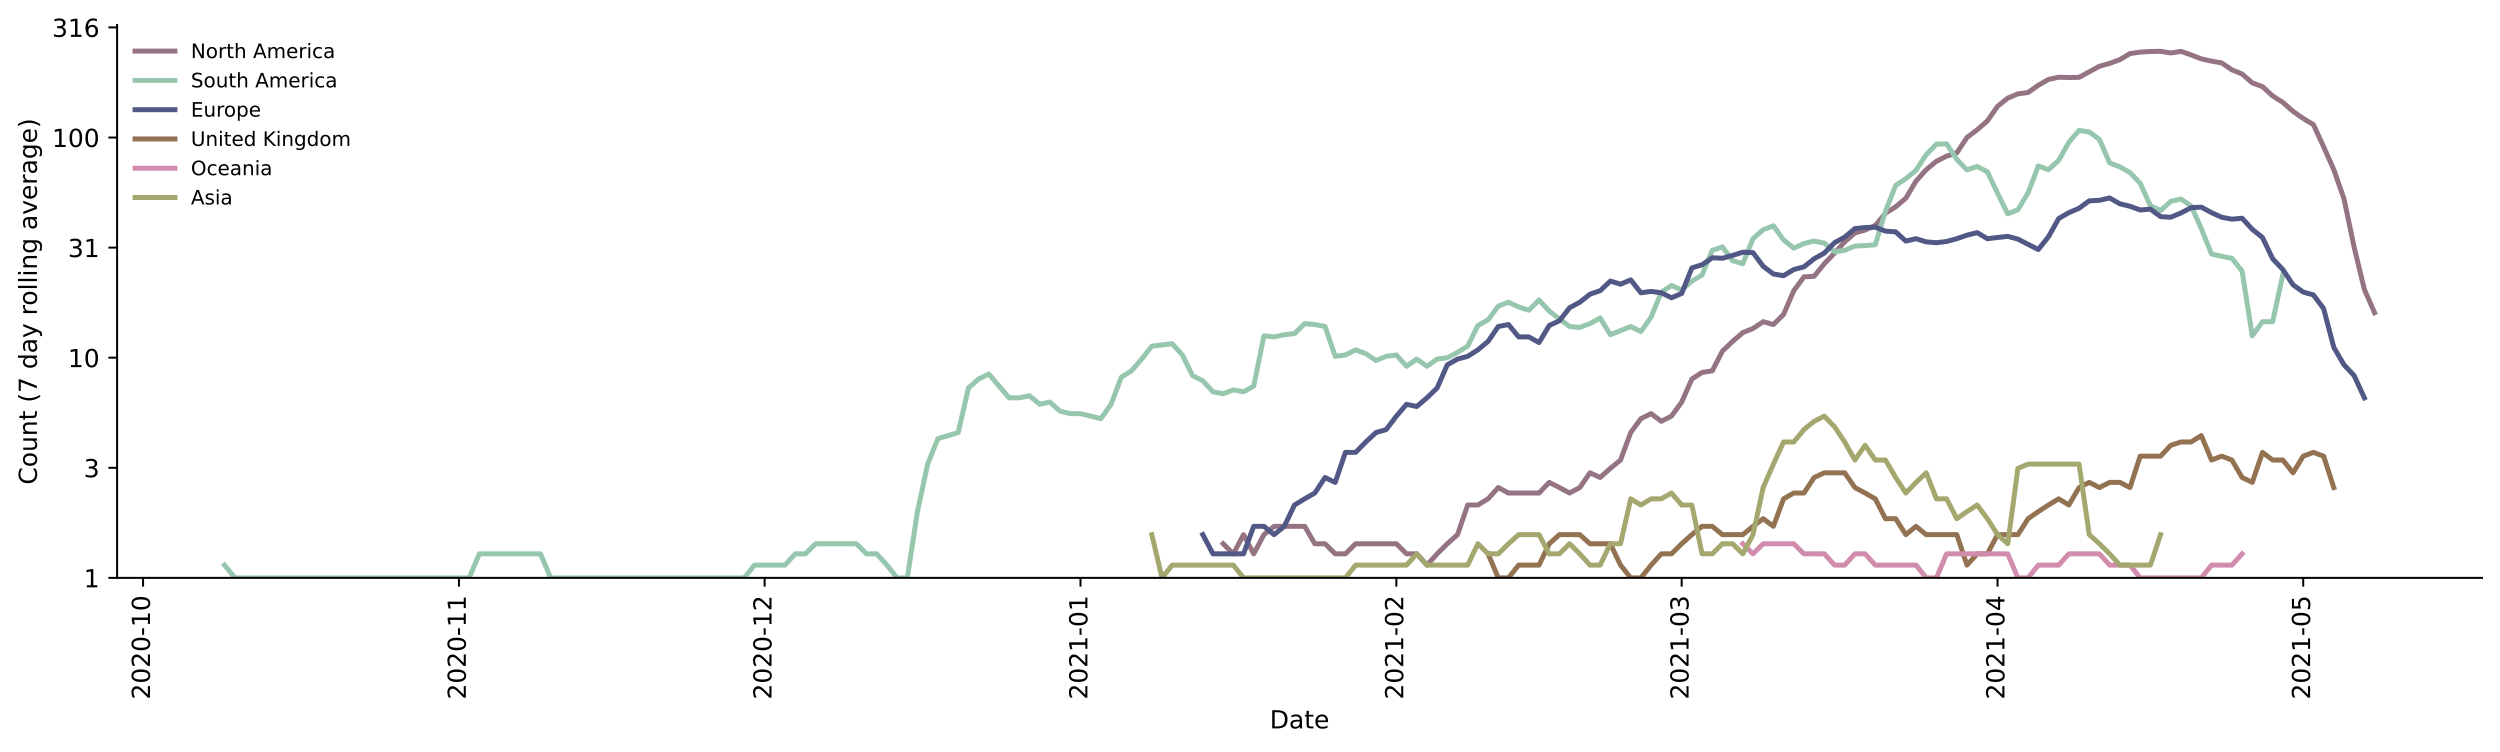 <?xml version="1.0" encoding="utf-8" standalone="no"?>
<!DOCTYPE svg PUBLIC "-//W3C//DTD SVG 1.1//EN"
  "http://www.w3.org/Graphics/SVG/1.1/DTD/svg11.dtd">
<!-- Created with matplotlib (https://matplotlib.org/) -->
<svg height="301.448pt" version="1.1" viewBox="0 0 1002.766 301.448" width="1002.766pt" xmlns="http://www.w3.org/2000/svg" xmlns:xlink="http://www.w3.org/1999/xlink">
 <defs>
  <style type="text/css">*{stroke-linecap:butt;stroke-linejoin:round;}</style>
 </defs>
 <g id="figure_1">
  <g id="patch_1">
   <path d="M 0 301.448 
L 1002.766 301.448 
L 1002.766 0 
L 0 0 
z
" style="fill:#ffffff;"/>
  </g>
  <g id="axes_1">
   <g id="patch_2">
    <path d="M 46.966 231.787 
L 995.566 231.787 
L 995.566 10.027 
L 46.966 10.027 
z
" style="fill:#ffffff;"/>
   </g>
   <g id="matplotlib.axis_1">
    <g id="xtick_1">
     <g id="line2d_1">
      <defs>
       <path d="M 0 0 
L 0 3.5 
" id="mf08579d840" style="stroke:#000000;stroke-width:0.8;"/>
      </defs>
      <g>
       <use style="stroke:#000000;stroke-width:0.8;" x="57.388" xlink:href="#mf08579d840" y="231.787"/>
      </g>
     </g>
     <g id="text_1">
      <!-- 2020-10 -->
      <g transform="translate(60.147 280.57)rotate(-90)scale(0.1 -0.1)">
       <defs>
        <path d="M 19.188 8.297 
L 53.609 8.297 
L 53.609 0 
L 7.328 0 
L 7.328 8.297 
Q 12.938 14.109 22.625 23.891 
Q 32.328 33.688 34.812 36.531 
Q 39.547 41.844 41.422 45.531 
Q 43.312 49.219 43.312 52.781 
Q 43.312 58.594 39.234 62.25 
Q 35.156 65.922 28.609 65.922 
Q 23.969 65.922 18.812 64.312 
Q 13.672 62.703 7.812 59.422 
L 7.812 69.391 
Q 13.766 71.781 18.938 73 
Q 24.125 74.219 28.422 74.219 
Q 39.75 74.219 46.484 68.547 
Q 53.219 62.891 53.219 53.422 
Q 53.219 48.922 51.531 44.891 
Q 49.859 40.875 45.406 35.406 
Q 44.188 33.984 37.641 27.219 
Q 31.109 20.453 19.188 8.297 
z
" id="DejaVuSans-50"/>
        <path d="M 31.781 66.406 
Q 24.172 66.406 20.328 58.906 
Q 16.5 51.422 16.5 36.375 
Q 16.5 21.391 20.328 13.891 
Q 24.172 6.391 31.781 6.391 
Q 39.453 6.391 43.281 13.891 
Q 47.125 21.391 47.125 36.375 
Q 47.125 51.422 43.281 58.906 
Q 39.453 66.406 31.781 66.406 
z
M 31.781 74.219 
Q 44.047 74.219 50.516 64.516 
Q 56.984 54.828 56.984 36.375 
Q 56.984 17.969 50.516 8.266 
Q 44.047 -1.422 31.781 -1.422 
Q 19.531 -1.422 13.062 8.266 
Q 6.594 17.969 6.594 36.375 
Q 6.594 54.828 13.062 64.516 
Q 19.531 74.219 31.781 74.219 
z
" id="DejaVuSans-48"/>
        <path d="M 4.891 31.391 
L 31.203 31.391 
L 31.203 23.391 
L 4.891 23.391 
z
" id="DejaVuSans-45"/>
        <path d="M 12.406 8.297 
L 28.516 8.297 
L 28.516 63.922 
L 10.984 60.406 
L 10.984 69.391 
L 28.422 72.906 
L 38.281 72.906 
L 38.281 8.297 
L 54.391 8.297 
L 54.391 0 
L 12.406 0 
z
" id="DejaVuSans-49"/>
       </defs>
       <use xlink:href="#DejaVuSans-50"/>
       <use x="63.623" xlink:href="#DejaVuSans-48"/>
       <use x="127.246" xlink:href="#DejaVuSans-50"/>
       <use x="190.869" xlink:href="#DejaVuSans-48"/>
       <use x="254.492" xlink:href="#DejaVuSans-45"/>
       <use x="290.576" xlink:href="#DejaVuSans-49"/>
       <use x="354.199" xlink:href="#DejaVuSans-48"/>
      </g>
     </g>
    </g>
    <g id="xtick_2">
     <g id="line2d_2">
      <g>
       <use style="stroke:#000000;stroke-width:0.8;" x="184.086" xlink:href="#mf08579d840" y="231.787"/>
      </g>
     </g>
     <g id="text_2">
      <!-- 2020-11 -->
      <g transform="translate(186.845 280.57)rotate(-90)scale(0.1 -0.1)">
       <use xlink:href="#DejaVuSans-50"/>
       <use x="63.623" xlink:href="#DejaVuSans-48"/>
       <use x="127.246" xlink:href="#DejaVuSans-50"/>
       <use x="190.869" xlink:href="#DejaVuSans-48"/>
       <use x="254.492" xlink:href="#DejaVuSans-45"/>
       <use x="290.576" xlink:href="#DejaVuSans-49"/>
       <use x="354.199" xlink:href="#DejaVuSans-49"/>
      </g>
     </g>
    </g>
    <g id="xtick_3">
     <g id="line2d_3">
      <g>
       <use style="stroke:#000000;stroke-width:0.8;" x="306.696" xlink:href="#mf08579d840" y="231.787"/>
      </g>
     </g>
     <g id="text_3">
      <!-- 2020-12 -->
      <g transform="translate(309.456 280.57)rotate(-90)scale(0.1 -0.1)">
       <use xlink:href="#DejaVuSans-50"/>
       <use x="63.623" xlink:href="#DejaVuSans-48"/>
       <use x="127.246" xlink:href="#DejaVuSans-50"/>
       <use x="190.869" xlink:href="#DejaVuSans-48"/>
       <use x="254.492" xlink:href="#DejaVuSans-45"/>
       <use x="290.576" xlink:href="#DejaVuSans-49"/>
       <use x="354.199" xlink:href="#DejaVuSans-50"/>
      </g>
     </g>
    </g>
    <g id="xtick_4">
     <g id="line2d_4">
      <g>
       <use style="stroke:#000000;stroke-width:0.8;" x="433.394" xlink:href="#mf08579d840" y="231.787"/>
      </g>
     </g>
     <g id="text_4">
      <!-- 2021-01 -->
      <g transform="translate(436.154 280.57)rotate(-90)scale(0.1 -0.1)">
       <use xlink:href="#DejaVuSans-50"/>
       <use x="63.623" xlink:href="#DejaVuSans-48"/>
       <use x="127.246" xlink:href="#DejaVuSans-50"/>
       <use x="190.869" xlink:href="#DejaVuSans-49"/>
       <use x="254.492" xlink:href="#DejaVuSans-45"/>
       <use x="290.576" xlink:href="#DejaVuSans-48"/>
       <use x="354.199" xlink:href="#DejaVuSans-49"/>
      </g>
     </g>
    </g>
    <g id="xtick_5">
     <g id="line2d_5">
      <g>
       <use style="stroke:#000000;stroke-width:0.8;" x="560.092" xlink:href="#mf08579d840" y="231.787"/>
      </g>
     </g>
     <g id="text_5">
      <!-- 2021-02 -->
      <g transform="translate(562.852 280.57)rotate(-90)scale(0.1 -0.1)">
       <use xlink:href="#DejaVuSans-50"/>
       <use x="63.623" xlink:href="#DejaVuSans-48"/>
       <use x="127.246" xlink:href="#DejaVuSans-50"/>
       <use x="190.869" xlink:href="#DejaVuSans-49"/>
       <use x="254.492" xlink:href="#DejaVuSans-45"/>
       <use x="290.576" xlink:href="#DejaVuSans-48"/>
       <use x="354.199" xlink:href="#DejaVuSans-50"/>
      </g>
     </g>
    </g>
    <g id="xtick_6">
     <g id="line2d_6">
      <g>
       <use style="stroke:#000000;stroke-width:0.8;" x="674.529" xlink:href="#mf08579d840" y="231.787"/>
      </g>
     </g>
     <g id="text_6">
      <!-- 2021-03 -->
      <g transform="translate(677.289 280.57)rotate(-90)scale(0.1 -0.1)">
       <defs>
        <path d="M 40.578 39.312 
Q 47.656 37.797 51.625 33 
Q 55.609 28.219 55.609 21.188 
Q 55.609 10.406 48.188 4.484 
Q 40.766 -1.422 27.094 -1.422 
Q 22.516 -1.422 17.656 -0.516 
Q 12.797 0.391 7.625 2.203 
L 7.625 11.719 
Q 11.719 9.328 16.594 8.109 
Q 21.484 6.891 26.812 6.891 
Q 36.078 6.891 40.938 10.547 
Q 45.797 14.203 45.797 21.188 
Q 45.797 27.641 41.281 31.266 
Q 36.766 34.906 28.719 34.906 
L 20.219 34.906 
L 20.219 43.016 
L 29.109 43.016 
Q 36.375 43.016 40.234 45.922 
Q 44.094 48.828 44.094 54.297 
Q 44.094 59.906 40.109 62.906 
Q 36.141 65.922 28.719 65.922 
Q 24.656 65.922 20.016 65.031 
Q 15.375 64.156 9.812 62.312 
L 9.812 71.094 
Q 15.438 72.656 20.344 73.438 
Q 25.25 74.219 29.594 74.219 
Q 40.828 74.219 47.359 69.109 
Q 53.906 64.016 53.906 55.328 
Q 53.906 49.266 50.438 45.094 
Q 46.969 40.922 40.578 39.312 
z
" id="DejaVuSans-51"/>
       </defs>
       <use xlink:href="#DejaVuSans-50"/>
       <use x="63.623" xlink:href="#DejaVuSans-48"/>
       <use x="127.246" xlink:href="#DejaVuSans-50"/>
       <use x="190.869" xlink:href="#DejaVuSans-49"/>
       <use x="254.492" xlink:href="#DejaVuSans-45"/>
       <use x="290.576" xlink:href="#DejaVuSans-48"/>
       <use x="354.199" xlink:href="#DejaVuSans-51"/>
      </g>
     </g>
    </g>
    <g id="xtick_7">
     <g id="line2d_7">
      <g>
       <use style="stroke:#000000;stroke-width:0.8;" x="801.227" xlink:href="#mf08579d840" y="231.787"/>
      </g>
     </g>
     <g id="text_7">
      <!-- 2021-04 -->
      <g transform="translate(803.987 280.57)rotate(-90)scale(0.1 -0.1)">
       <defs>
        <path d="M 37.797 64.312 
L 12.891 25.391 
L 37.797 25.391 
z
M 35.203 72.906 
L 47.609 72.906 
L 47.609 25.391 
L 58.016 25.391 
L 58.016 17.188 
L 47.609 17.188 
L 47.609 0 
L 37.797 0 
L 37.797 17.188 
L 4.891 17.188 
L 4.891 26.703 
z
" id="DejaVuSans-52"/>
       </defs>
       <use xlink:href="#DejaVuSans-50"/>
       <use x="63.623" xlink:href="#DejaVuSans-48"/>
       <use x="127.246" xlink:href="#DejaVuSans-50"/>
       <use x="190.869" xlink:href="#DejaVuSans-49"/>
       <use x="254.492" xlink:href="#DejaVuSans-45"/>
       <use x="290.576" xlink:href="#DejaVuSans-48"/>
       <use x="354.199" xlink:href="#DejaVuSans-52"/>
      </g>
     </g>
    </g>
    <g id="xtick_8">
     <g id="line2d_8">
      <g>
       <use style="stroke:#000000;stroke-width:0.8;" x="923.838" xlink:href="#mf08579d840" y="231.787"/>
      </g>
     </g>
     <g id="text_8">
      <!-- 2021-05 -->
      <g transform="translate(926.598 280.57)rotate(-90)scale(0.1 -0.1)">
       <defs>
        <path d="M 10.797 72.906 
L 49.516 72.906 
L 49.516 64.594 
L 19.828 64.594 
L 19.828 46.734 
Q 21.969 47.469 24.109 47.828 
Q 26.266 48.188 28.422 48.188 
Q 40.625 48.188 47.75 41.5 
Q 54.891 34.812 54.891 23.391 
Q 54.891 11.625 47.562 5.094 
Q 40.234 -1.422 26.906 -1.422 
Q 22.312 -1.422 17.547 -0.641 
Q 12.797 0.141 7.719 1.703 
L 7.719 11.625 
Q 12.109 9.234 16.797 8.062 
Q 21.484 6.891 26.703 6.891 
Q 35.156 6.891 40.078 11.328 
Q 45.016 15.766 45.016 23.391 
Q 45.016 31 40.078 35.438 
Q 35.156 39.891 26.703 39.891 
Q 22.75 39.891 18.812 39.016 
Q 14.891 38.141 10.797 36.281 
z
" id="DejaVuSans-53"/>
       </defs>
       <use xlink:href="#DejaVuSans-50"/>
       <use x="63.623" xlink:href="#DejaVuSans-48"/>
       <use x="127.246" xlink:href="#DejaVuSans-50"/>
       <use x="190.869" xlink:href="#DejaVuSans-49"/>
       <use x="254.492" xlink:href="#DejaVuSans-45"/>
       <use x="290.576" xlink:href="#DejaVuSans-48"/>
       <use x="354.199" xlink:href="#DejaVuSans-53"/>
      </g>
     </g>
    </g>
    <g id="text_9">
     <!-- Date -->
     <g transform="translate(509.315 292.168)scale(0.1 -0.1)">
      <defs>
       <path d="M 19.672 64.797 
L 19.672 8.109 
L 31.594 8.109 
Q 46.688 8.109 53.688 14.938 
Q 60.688 21.781 60.688 36.531 
Q 60.688 51.172 53.688 57.984 
Q 46.688 64.797 31.594 64.797 
z
M 9.812 72.906 
L 30.078 72.906 
Q 51.266 72.906 61.172 64.094 
Q 71.094 55.281 71.094 36.531 
Q 71.094 17.672 61.125 8.828 
Q 51.172 0 30.078 0 
L 9.812 0 
z
" id="DejaVuSans-68"/>
       <path d="M 34.281 27.484 
Q 23.391 27.484 19.188 25 
Q 14.984 22.516 14.984 16.5 
Q 14.984 11.719 18.141 8.906 
Q 21.297 6.109 26.703 6.109 
Q 34.188 6.109 38.703 11.406 
Q 43.219 16.703 43.219 25.484 
L 43.219 27.484 
z
M 52.203 31.203 
L 52.203 0 
L 43.219 0 
L 43.219 8.297 
Q 40.141 3.328 35.547 0.953 
Q 30.953 -1.422 24.312 -1.422 
Q 15.922 -1.422 10.953 3.297 
Q 6 8.016 6 15.922 
Q 6 25.141 12.172 29.828 
Q 18.359 34.516 30.609 34.516 
L 43.219 34.516 
L 43.219 35.406 
Q 43.219 41.609 39.141 45 
Q 35.062 48.391 27.688 48.391 
Q 23 48.391 18.547 47.266 
Q 14.109 46.141 10.016 43.891 
L 10.016 52.203 
Q 14.938 54.109 19.578 55.047 
Q 24.219 56 28.609 56 
Q 40.484 56 46.344 49.844 
Q 52.203 43.703 52.203 31.203 
z
" id="DejaVuSans-97"/>
       <path d="M 18.312 70.219 
L 18.312 54.688 
L 36.812 54.688 
L 36.812 47.703 
L 18.312 47.703 
L 18.312 18.016 
Q 18.312 11.328 20.141 9.422 
Q 21.969 7.516 27.594 7.516 
L 36.812 7.516 
L 36.812 0 
L 27.594 0 
Q 17.188 0 13.234 3.875 
Q 9.281 7.766 9.281 18.016 
L 9.281 47.703 
L 2.688 47.703 
L 2.688 54.688 
L 9.281 54.688 
L 9.281 70.219 
z
" id="DejaVuSans-116"/>
       <path d="M 56.203 29.594 
L 56.203 25.203 
L 14.891 25.203 
Q 15.484 15.922 20.484 11.062 
Q 25.484 6.203 34.422 6.203 
Q 39.594 6.203 44.453 7.469 
Q 49.312 8.734 54.109 11.281 
L 54.109 2.781 
Q 49.266 0.734 44.188 -0.344 
Q 39.109 -1.422 33.891 -1.422 
Q 20.797 -1.422 13.156 6.188 
Q 5.516 13.812 5.516 26.812 
Q 5.516 40.234 12.766 48.109 
Q 20.016 56 32.328 56 
Q 43.359 56 49.781 48.891 
Q 56.203 41.797 56.203 29.594 
z
M 47.219 32.234 
Q 47.125 39.594 43.094 43.984 
Q 39.062 48.391 32.422 48.391 
Q 24.906 48.391 20.391 44.141 
Q 15.875 39.891 15.188 32.172 
z
" id="DejaVuSans-101"/>
      </defs>
      <use xlink:href="#DejaVuSans-68"/>
      <use x="77.002" xlink:href="#DejaVuSans-97"/>
      <use x="138.281" xlink:href="#DejaVuSans-116"/>
      <use x="177.49" xlink:href="#DejaVuSans-101"/>
     </g>
    </g>
   </g>
   <g id="matplotlib.axis_2">
    <g id="ytick_1">
     <g id="line2d_9">
      <defs>
       <path d="M 0 0 
L -3.5 0 
" id="m6315df3a82" style="stroke:#000000;stroke-width:0.8;"/>
      </defs>
      <g>
       <use style="stroke:#000000;stroke-width:0.8;" x="46.966" xlink:href="#m6315df3a82" y="231.787"/>
      </g>
     </g>
     <g id="text_10">
      <!-- 1 -->
      <g transform="translate(33.603 235.586)scale(0.1 -0.1)">
       <use xlink:href="#DejaVuSans-49"/>
      </g>
     </g>
    </g>
    <g id="ytick_2">
     <g id="line2d_10">
      <g>
       <use style="stroke:#000000;stroke-width:0.8;" x="46.966" xlink:href="#m6315df3a82" y="187.629"/>
      </g>
     </g>
     <g id="text_11">
      <!-- 3 -->
      <g transform="translate(33.603 191.428)scale(0.1 -0.1)">
       <use xlink:href="#DejaVuSans-51"/>
      </g>
     </g>
    </g>
    <g id="ytick_3">
     <g id="line2d_11">
      <g>
       <use style="stroke:#000000;stroke-width:0.8;" x="46.966" xlink:href="#m6315df3a82" y="143.472"/>
      </g>
     </g>
     <g id="text_12">
      <!-- 10 -->
      <g transform="translate(27.241 147.271)scale(0.1 -0.1)">
       <use xlink:href="#DejaVuSans-49"/>
       <use x="63.623" xlink:href="#DejaVuSans-48"/>
      </g>
     </g>
    </g>
    <g id="ytick_4">
     <g id="line2d_12">
      <g>
       <use style="stroke:#000000;stroke-width:0.8;" x="46.966" xlink:href="#m6315df3a82" y="99.314"/>
      </g>
     </g>
     <g id="text_13">
      <!-- 31 -->
      <g transform="translate(27.241 103.113)scale(0.1 -0.1)">
       <use xlink:href="#DejaVuSans-51"/>
       <use x="63.623" xlink:href="#DejaVuSans-49"/>
      </g>
     </g>
    </g>
    <g id="ytick_5">
     <g id="line2d_13">
      <g>
       <use style="stroke:#000000;stroke-width:0.8;" x="46.966" xlink:href="#m6315df3a82" y="55.157"/>
      </g>
     </g>
     <g id="text_14">
      <!-- 100 -->
      <g transform="translate(20.878 58.956)scale(0.1 -0.1)">
       <use xlink:href="#DejaVuSans-49"/>
       <use x="63.623" xlink:href="#DejaVuSans-48"/>
       <use x="127.246" xlink:href="#DejaVuSans-48"/>
      </g>
     </g>
    </g>
    <g id="ytick_6">
     <g id="line2d_14">
      <g>
       <use style="stroke:#000000;stroke-width:0.8;" x="46.966" xlink:href="#m6315df3a82" y="10.999"/>
      </g>
     </g>
     <g id="text_15">
      <!-- 316 -->
      <g transform="translate(20.878 14.798)scale(0.1 -0.1)">
       <defs>
        <path d="M 33.016 40.375 
Q 26.375 40.375 22.484 35.828 
Q 18.609 31.297 18.609 23.391 
Q 18.609 15.531 22.484 10.953 
Q 26.375 6.391 33.016 6.391 
Q 39.656 6.391 43.531 10.953 
Q 47.406 15.531 47.406 23.391 
Q 47.406 31.297 43.531 35.828 
Q 39.656 40.375 33.016 40.375 
z
M 52.594 71.297 
L 52.594 62.312 
Q 48.875 64.062 45.094 64.984 
Q 41.312 65.922 37.594 65.922 
Q 27.828 65.922 22.672 59.328 
Q 17.531 52.734 16.797 39.406 
Q 19.672 43.656 24.016 45.922 
Q 28.375 48.188 33.594 48.188 
Q 44.578 48.188 50.953 41.516 
Q 57.328 34.859 57.328 23.391 
Q 57.328 12.156 50.688 5.359 
Q 44.047 -1.422 33.016 -1.422 
Q 20.359 -1.422 13.672 8.266 
Q 6.984 17.969 6.984 36.375 
Q 6.984 53.656 15.188 63.938 
Q 23.391 74.219 37.203 74.219 
Q 40.922 74.219 44.703 73.484 
Q 48.484 72.75 52.594 71.297 
z
" id="DejaVuSans-54"/>
       </defs>
       <use xlink:href="#DejaVuSans-51"/>
       <use x="63.623" xlink:href="#DejaVuSans-49"/>
       <use x="127.246" xlink:href="#DejaVuSans-54"/>
      </g>
     </g>
    </g>
    <g id="text_16">
     <!-- Count (7 day rolling average) -->
     <g transform="translate(14.798 194.375)rotate(-90)scale(0.1 -0.1)">
      <defs>
       <path d="M 64.406 67.281 
L 64.406 56.891 
Q 59.422 61.531 53.781 63.812 
Q 48.141 66.109 41.797 66.109 
Q 29.297 66.109 22.656 58.469 
Q 16.016 50.828 16.016 36.375 
Q 16.016 21.969 22.656 14.328 
Q 29.297 6.688 41.797 6.688 
Q 48.141 6.688 53.781 8.984 
Q 59.422 11.281 64.406 15.922 
L 64.406 5.609 
Q 59.234 2.094 53.438 0.328 
Q 47.656 -1.422 41.219 -1.422 
Q 24.656 -1.422 15.125 8.703 
Q 5.609 18.844 5.609 36.375 
Q 5.609 53.953 15.125 64.078 
Q 24.656 74.219 41.219 74.219 
Q 47.75 74.219 53.531 72.484 
Q 59.328 70.75 64.406 67.281 
z
" id="DejaVuSans-67"/>
       <path d="M 30.609 48.391 
Q 23.391 48.391 19.188 42.75 
Q 14.984 37.109 14.984 27.297 
Q 14.984 17.484 19.156 11.844 
Q 23.344 6.203 30.609 6.203 
Q 37.797 6.203 41.984 11.859 
Q 46.188 17.531 46.188 27.297 
Q 46.188 37.016 41.984 42.703 
Q 37.797 48.391 30.609 48.391 
z
M 30.609 56 
Q 42.328 56 49.016 48.375 
Q 55.719 40.766 55.719 27.297 
Q 55.719 13.875 49.016 6.219 
Q 42.328 -1.422 30.609 -1.422 
Q 18.844 -1.422 12.172 6.219 
Q 5.516 13.875 5.516 27.297 
Q 5.516 40.766 12.172 48.375 
Q 18.844 56 30.609 56 
z
" id="DejaVuSans-111"/>
       <path d="M 8.5 21.578 
L 8.5 54.688 
L 17.484 54.688 
L 17.484 21.922 
Q 17.484 14.156 20.5 10.266 
Q 23.531 6.391 29.594 6.391 
Q 36.859 6.391 41.078 11.031 
Q 45.312 15.672 45.312 23.688 
L 45.312 54.688 
L 54.297 54.688 
L 54.297 0 
L 45.312 0 
L 45.312 8.406 
Q 42.047 3.422 37.719 1 
Q 33.406 -1.422 27.688 -1.422 
Q 18.266 -1.422 13.375 4.438 
Q 8.5 10.297 8.5 21.578 
z
M 31.109 56 
z
" id="DejaVuSans-117"/>
       <path d="M 54.891 33.016 
L 54.891 0 
L 45.906 0 
L 45.906 32.719 
Q 45.906 40.484 42.875 44.328 
Q 39.844 48.188 33.797 48.188 
Q 26.516 48.188 22.312 43.547 
Q 18.109 38.922 18.109 30.906 
L 18.109 0 
L 9.078 0 
L 9.078 54.688 
L 18.109 54.688 
L 18.109 46.188 
Q 21.344 51.125 25.703 53.562 
Q 30.078 56 35.797 56 
Q 45.219 56 50.047 50.172 
Q 54.891 44.344 54.891 33.016 
z
" id="DejaVuSans-110"/>
       <path id="DejaVuSans-32"/>
       <path d="M 31 75.875 
Q 24.469 64.656 21.281 53.656 
Q 18.109 42.672 18.109 31.391 
Q 18.109 20.125 21.312 9.062 
Q 24.516 -2 31 -13.188 
L 23.188 -13.188 
Q 15.875 -1.703 12.234 9.375 
Q 8.594 20.453 8.594 31.391 
Q 8.594 42.281 12.203 53.312 
Q 15.828 64.359 23.188 75.875 
z
" id="DejaVuSans-40"/>
       <path d="M 8.203 72.906 
L 55.078 72.906 
L 55.078 68.703 
L 28.609 0 
L 18.312 0 
L 43.219 64.594 
L 8.203 64.594 
z
" id="DejaVuSans-55"/>
       <path d="M 45.406 46.391 
L 45.406 75.984 
L 54.391 75.984 
L 54.391 0 
L 45.406 0 
L 45.406 8.203 
Q 42.578 3.328 38.25 0.953 
Q 33.938 -1.422 27.875 -1.422 
Q 17.969 -1.422 11.734 6.484 
Q 5.516 14.406 5.516 27.297 
Q 5.516 40.188 11.734 48.094 
Q 17.969 56 27.875 56 
Q 33.938 56 38.25 53.625 
Q 42.578 51.266 45.406 46.391 
z
M 14.797 27.297 
Q 14.797 17.391 18.875 11.75 
Q 22.953 6.109 30.078 6.109 
Q 37.203 6.109 41.297 11.75 
Q 45.406 17.391 45.406 27.297 
Q 45.406 37.203 41.297 42.844 
Q 37.203 48.484 30.078 48.484 
Q 22.953 48.484 18.875 42.844 
Q 14.797 37.203 14.797 27.297 
z
" id="DejaVuSans-100"/>
       <path d="M 32.172 -5.078 
Q 28.375 -14.844 24.75 -17.812 
Q 21.141 -20.797 15.094 -20.797 
L 7.906 -20.797 
L 7.906 -13.281 
L 13.188 -13.281 
Q 16.891 -13.281 18.938 -11.516 
Q 21 -9.766 23.484 -3.219 
L 25.094 0.875 
L 2.984 54.688 
L 12.5 54.688 
L 29.594 11.922 
L 46.688 54.688 
L 56.203 54.688 
z
" id="DejaVuSans-121"/>
       <path d="M 41.109 46.297 
Q 39.594 47.172 37.812 47.578 
Q 36.031 48 33.891 48 
Q 26.266 48 22.188 43.047 
Q 18.109 38.094 18.109 28.812 
L 18.109 0 
L 9.078 0 
L 9.078 54.688 
L 18.109 54.688 
L 18.109 46.188 
Q 20.953 51.172 25.484 53.578 
Q 30.031 56 36.531 56 
Q 37.453 56 38.578 55.875 
Q 39.703 55.766 41.062 55.516 
z
" id="DejaVuSans-114"/>
       <path d="M 9.422 75.984 
L 18.406 75.984 
L 18.406 0 
L 9.422 0 
z
" id="DejaVuSans-108"/>
       <path d="M 9.422 54.688 
L 18.406 54.688 
L 18.406 0 
L 9.422 0 
z
M 9.422 75.984 
L 18.406 75.984 
L 18.406 64.594 
L 9.422 64.594 
z
" id="DejaVuSans-105"/>
       <path d="M 45.406 27.984 
Q 45.406 37.75 41.375 43.109 
Q 37.359 48.484 30.078 48.484 
Q 22.859 48.484 18.828 43.109 
Q 14.797 37.75 14.797 27.984 
Q 14.797 18.266 18.828 12.891 
Q 22.859 7.516 30.078 7.516 
Q 37.359 7.516 41.375 12.891 
Q 45.406 18.266 45.406 27.984 
z
M 54.391 6.781 
Q 54.391 -7.172 48.188 -13.984 
Q 42 -20.797 29.203 -20.797 
Q 24.469 -20.797 20.266 -20.094 
Q 16.062 -19.391 12.109 -17.922 
L 12.109 -9.188 
Q 16.062 -11.328 19.922 -12.344 
Q 23.781 -13.375 27.781 -13.375 
Q 36.625 -13.375 41.016 -8.766 
Q 45.406 -4.156 45.406 5.172 
L 45.406 9.625 
Q 42.625 4.781 38.281 2.391 
Q 33.938 0 27.875 0 
Q 17.828 0 11.672 7.656 
Q 5.516 15.328 5.516 27.984 
Q 5.516 40.672 11.672 48.328 
Q 17.828 56 27.875 56 
Q 33.938 56 38.281 53.609 
Q 42.625 51.219 45.406 46.391 
L 45.406 54.688 
L 54.391 54.688 
z
" id="DejaVuSans-103"/>
       <path d="M 2.984 54.688 
L 12.5 54.688 
L 29.594 8.797 
L 46.688 54.688 
L 56.203 54.688 
L 35.688 0 
L 23.484 0 
z
" id="DejaVuSans-118"/>
       <path d="M 8.016 75.875 
L 15.828 75.875 
Q 23.141 64.359 26.781 53.312 
Q 30.422 42.281 30.422 31.391 
Q 30.422 20.453 26.781 9.375 
Q 23.141 -1.703 15.828 -13.188 
L 8.016 -13.188 
Q 14.5 -2 17.703 9.062 
Q 20.906 20.125 20.906 31.391 
Q 20.906 42.672 17.703 53.656 
Q 14.5 64.656 8.016 75.875 
z
" id="DejaVuSans-41"/>
      </defs>
      <use xlink:href="#DejaVuSans-67"/>
      <use x="69.824" xlink:href="#DejaVuSans-111"/>
      <use x="131.006" xlink:href="#DejaVuSans-117"/>
      <use x="194.385" xlink:href="#DejaVuSans-110"/>
      <use x="257.764" xlink:href="#DejaVuSans-116"/>
      <use x="296.973" xlink:href="#DejaVuSans-32"/>
      <use x="328.76" xlink:href="#DejaVuSans-40"/>
      <use x="367.773" xlink:href="#DejaVuSans-55"/>
      <use x="431.396" xlink:href="#DejaVuSans-32"/>
      <use x="463.184" xlink:href="#DejaVuSans-100"/>
      <use x="526.66" xlink:href="#DejaVuSans-97"/>
      <use x="587.939" xlink:href="#DejaVuSans-121"/>
      <use x="647.119" xlink:href="#DejaVuSans-32"/>
      <use x="678.906" xlink:href="#DejaVuSans-114"/>
      <use x="717.77" xlink:href="#DejaVuSans-111"/>
      <use x="778.951" xlink:href="#DejaVuSans-108"/>
      <use x="806.734" xlink:href="#DejaVuSans-108"/>
      <use x="834.518" xlink:href="#DejaVuSans-105"/>
      <use x="862.301" xlink:href="#DejaVuSans-110"/>
      <use x="925.68" xlink:href="#DejaVuSans-103"/>
      <use x="989.156" xlink:href="#DejaVuSans-32"/>
      <use x="1020.943" xlink:href="#DejaVuSans-97"/>
      <use x="1082.223" xlink:href="#DejaVuSans-118"/>
      <use x="1141.402" xlink:href="#DejaVuSans-101"/>
      <use x="1202.926" xlink:href="#DejaVuSans-114"/>
      <use x="1244.039" xlink:href="#DejaVuSans-97"/>
      <use x="1305.318" xlink:href="#DejaVuSans-103"/>
      <use x="1368.795" xlink:href="#DejaVuSans-101"/>
      <use x="1430.318" xlink:href="#DejaVuSans-41"/>
     </g>
    </g>
   </g>
   <g id="line2d_15">
    <path clip-path="url(#p5ebfe9f9d1)" d="M 490.613 218.107 
L 494.7 222.148 
L 498.787 214.451 
L 502.874 222.148 
L 506.961 214.451 
L 511.048 211.114 
L 515.135 211.114 
L 519.222 211.114 
L 523.309 211.114 
L 527.396 218.107 
L 531.483 218.107 
L 535.57 222.148 
L 539.657 222.148 
L 543.744 218.107 
L 547.831 218.107 
L 551.918 218.107 
L 556.005 218.107 
L 560.092 218.107 
L 564.179 222.148 
L 568.266 222.148 
L 572.354 226.665 
L 576.441 222.148 
L 580.528 218.107 
L 584.615 214.451 
L 588.702 202.555 
L 592.789 202.555 
L 596.876 200.08 
L 600.963 195.562 
L 605.05 197.754 
L 609.137 197.754 
L 613.224 197.754 
L 617.311 197.754 
L 621.398 193.488 
L 625.485 195.562 
L 629.572 197.754 
L 633.659 195.562 
L 637.746 189.65 
L 641.833 191.521 
L 645.92 187.866 
L 650.007 184.528 
L 654.094 173.494 
L 658.181 167.926 
L 662.268 165.907 
L 666.355 168.977 
L 670.442 166.903 
L 674.529 161.28 
L 678.616 152.03 
L 682.703 149.384 
L 686.79 148.75 
L 690.877 140.826 
L 694.964 136.938 
L 699.051 133.409 
L 703.139 131.759 
L 707.226 129.032 
L 711.313 130.177 
L 715.4 126.136 
L 719.487 116.613 
L 723.574 111.052 
L 727.661 110.818 
L 731.748 105.784 
L 735.835 101.518 
L 739.922 97.021 
L 744.009 93.439 
L 748.096 92.268 
L 752.183 90.438 
L 756.27 85.541 
L 760.357 82.967 
L 764.444 79.507 
L 768.531 72.618 
L 772.618 68.062 
L 776.705 64.686 
L 780.792 62.635 
L 784.879 61.326 
L 788.966 55.157 
L 793.053 52.053 
L 797.14 48.485 
L 801.227 42.645 
L 805.314 39.35 
L 809.401 37.647 
L 813.488 37.096 
L 817.575 34.197 
L 821.662 31.859 
L 825.749 30.974 
L 829.837 31.09 
L 833.924 31.032 
L 838.011 28.791 
L 842.098 26.57 
L 846.185 25.417 
L 850.272 23.932 
L 854.359 21.487 
L 858.446 20.9 
L 862.533 20.654 
L 866.62 20.587 
L 870.707 21.237 
L 874.794 20.609 
L 878.881 22.015 
L 882.968 23.618 
L 887.055 24.519 
L 891.142 25.241 
L 895.229 28 
L 899.316 29.683 
L 903.403 33.257 
L 907.49 34.74 
L 911.577 38.489 
L 915.664 41.057 
L 919.751 44.675 
L 923.838 47.53 
L 927.925 49.987 
L 932.012 58.834 
L 936.099 68.062 
L 940.186 79.715 
L 944.273 99.203 
L 948.36 116.073 
L 952.447 125.445 
" style="fill:none;stroke:#947383;stroke-linecap:square;stroke-width:2;"/>
   </g>
   <g id="line2d_16">
    <path clip-path="url(#p5ebfe9f9d1)" d="M 90.084 226.665 
L 94.171 231.787 
L 188.173 231.787 
L 192.26 222.148 
L 216.782 222.148 
L 220.869 231.787 
L 298.522 231.787 
L 302.609 226.665 
L 314.871 226.665 
L 318.958 222.148 
L 323.045 222.148 
L 327.132 218.107 
L 343.48 218.107 
L 347.567 222.148 
L 351.654 222.148 
L 355.741 226.665 
L 359.828 231.787 
L 363.915 231.787 
L 368.002 205.201 
L 372.089 186.161 
L 376.176 175.97 
L 384.35 173.494 
L 388.437 155.618 
L 392.524 152.03 
L 396.611 150.029 
L 404.785 159.575 
L 408.872 159.575 
L 412.959 158.75 
L 417.046 162.162 
L 421.133 161.28 
L 425.22 164.936 
L 429.307 165.907 
L 433.394 165.907 
L 441.569 167.926 
L 445.656 162.162 
L 449.743 151.351 
L 453.83 148.75 
L 457.917 144.024 
L 462.004 138.833 
L 470.178 137.874 
L 474.265 142.391 
L 478.352 150.684 
L 482.439 152.721 
L 486.526 157.152 
L 490.613 157.943 
L 494.7 156.377 
L 498.787 157.152 
L 502.874 154.873 
L 506.961 134.695 
L 511.048 135.133 
L 515.135 134.261 
L 519.222 133.833 
L 523.309 129.792 
L 527.396 130.177 
L 531.483 130.96 
L 535.57 142.928 
L 539.657 142.391 
L 543.744 140.318 
L 547.831 141.862 
L 551.918 144.584 
L 556.005 142.928 
L 560.092 142.391 
L 564.179 146.909 
L 568.266 144.024 
L 572.354 146.909 
L 576.441 144.024 
L 580.528 143.472 
L 584.615 141.34 
L 588.702 138.833 
L 592.789 130.566 
L 596.876 128.287 
L 600.963 122.799 
L 605.05 121.233 
L 609.137 123.12 
L 613.224 124.431 
L 617.311 120.323 
L 621.398 124.766 
L 629.572 130.96 
L 633.659 131.357 
L 637.746 129.792 
L 641.833 127.557 
L 645.92 134.261 
L 654.094 130.96 
L 658.181 132.99 
L 662.268 127.197 
L 666.355 117.161 
L 670.442 114.497 
L 674.529 116.342 
L 678.616 112.736 
L 682.703 110.353 
L 686.79 100.432 
L 690.877 99.031 
L 694.964 104.573 
L 699.051 105.784 
L 703.139 95.737 
L 707.226 92.124 
L 711.313 90.576 
L 715.4 96.213 
L 719.487 99.551 
L 723.574 97.679 
L 727.661 96.696 
L 731.748 97.513 
L 735.835 100.971 
L 739.922 100.432 
L 744.009 98.689 
L 748.096 98.518 
L 752.183 98.181 
L 756.27 84.703 
L 760.357 74.386 
L 764.444 71.679 
L 768.531 68.293 
L 772.618 62.04 
L 776.705 57.823 
L 780.792 57.705 
L 784.879 63.921 
L 788.966 68.139 
L 793.053 66.78 
L 797.14 68.915 
L 801.227 77.493 
L 805.314 85.783 
L 809.401 84.115 
L 813.488 77.298 
L 817.575 66.558 
L 821.662 68.062 
L 825.749 64.337 
L 829.837 57.066 
L 833.924 52.307 
L 838.011 52.922 
L 842.098 55.932 
L 846.185 65.324 
L 850.272 66.928 
L 854.359 69.23 
L 858.446 73.492 
L 862.533 82.517 
L 866.62 84.467 
L 870.707 80.768 
L 874.794 79.819 
L 878.881 82.629 
L 882.968 91.696 
L 887.055 101.887 
L 891.142 102.824 
L 895.229 103.592 
L 899.316 108.769 
L 903.403 134.695 
L 907.49 129.032 
L 911.577 129.032 
L 915.664 110.122 
L 915.664 110.122 
" style="fill:none;stroke:#96c6ad;stroke-linecap:square;stroke-width:2;"/>
   </g>
   <g id="line2d_17">
    <path clip-path="url(#p5ebfe9f9d1)" d="M 482.439 214.451 
L 486.526 222.148 
L 490.613 222.148 
L 494.7 222.148 
L 498.787 222.148 
L 502.874 211.114 
L 506.961 211.114 
L 511.048 214.451 
L 515.135 211.114 
L 519.222 202.555 
L 523.309 200.08 
L 527.396 197.754 
L 531.483 191.521 
L 535.57 193.488 
L 539.657 181.458 
L 543.744 181.458 
L 547.831 177.27 
L 551.918 173.494 
L 556.005 172.314 
L 560.092 166.903 
L 564.179 162.162 
L 568.266 163.064 
L 572.354 159.575 
L 576.441 155.618 
L 580.528 146.314 
L 584.615 144.024 
L 588.702 142.928 
L 592.789 140.318 
L 596.876 136.938 
L 600.963 130.96 
L 605.05 130.177 
L 609.137 135.133 
L 613.224 135.133 
L 617.311 137.403 
L 621.398 130.566 
L 625.485 128.658 
L 629.572 123.443 
L 633.659 121.233 
L 637.746 117.998 
L 641.833 116.613 
L 645.92 112.736 
L 650.007 113.985 
L 654.094 112.247 
L 658.181 117.438 
L 662.268 116.886 
L 666.355 117.438 
L 670.442 119.435 
L 674.529 117.717 
L 678.616 107.461 
L 682.703 106.196 
L 686.79 103.398 
L 690.877 103.592 
L 694.964 102.447 
L 699.051 101.153 
L 703.139 101.335 
L 707.226 106.823 
L 711.313 109.893 
L 715.4 110.584 
L 719.487 108.109 
L 723.574 107.035 
L 727.661 103.786 
L 731.748 101.518 
L 735.835 97.349 
L 739.922 95.111 
L 744.009 91.696 
L 748.096 91.272 
L 752.183 91.132 
L 756.27 92.703 
L 760.357 92.996 
L 764.444 96.696 
L 768.531 95.737 
L 772.618 97.021 
L 776.705 97.349 
L 780.792 96.858 
L 784.879 95.737 
L 788.966 94.342 
L 793.053 93.291 
L 797.14 95.737 
L 801.227 95.266 
L 805.314 94.801 
L 809.401 95.895 
L 813.488 98.013 
L 817.575 100.077 
L 821.662 94.956 
L 825.749 87.655 
L 829.837 85.299 
L 833.924 83.537 
L 838.011 80.555 
L 842.098 80.343 
L 846.185 79.404 
L 850.272 81.742 
L 854.359 82.741 
L 858.446 84.232 
L 862.533 83.883 
L 866.62 86.895 
L 870.707 87.147 
L 874.794 85.42 
L 878.881 83.308 
L 882.968 83.08 
L 887.055 85.299 
L 891.142 87.147 
L 895.229 87.911 
L 899.316 87.527 
L 903.403 91.981 
L 907.49 95.266 
L 911.577 103.786 
L 915.664 108.109 
L 919.751 114.24 
L 923.838 117.161 
L 927.925 118.281 
L 932.012 123.77 
L 936.099 139.321 
L 940.186 146.314 
L 944.273 150.684 
L 948.36 159.575 
" style="fill:none;stroke:#525886;stroke-linecap:square;stroke-width:2;"/>
   </g>
   <g id="line2d_18">
    <path clip-path="url(#p5ebfe9f9d1)" d="M 596.876 222.148 
L 600.963 231.787 
L 605.05 231.787 
L 609.137 226.665 
L 613.224 226.665 
L 617.311 226.665 
L 621.398 218.107 
L 625.485 214.451 
L 629.572 214.451 
L 633.659 214.451 
L 637.746 218.107 
L 641.833 218.107 
L 645.92 218.107 
L 650.007 226.665 
L 654.094 231.787 
L 658.181 231.787 
L 662.268 226.665 
L 666.355 222.148 
L 670.442 222.148 
L 674.529 218.107 
L 678.616 214.451 
L 682.703 211.114 
L 686.79 211.114 
L 690.877 214.451 
L 694.964 214.451 
L 699.051 214.451 
L 703.139 211.114 
L 707.226 208.044 
L 711.313 211.114 
L 715.4 200.08 
L 719.487 197.754 
L 723.574 197.754 
L 727.661 191.521 
L 731.748 189.65 
L 735.835 189.65 
L 739.922 189.65 
L 744.009 195.562 
L 748.096 197.754 
L 752.183 200.08 
L 756.27 208.044 
L 760.357 208.044 
L 764.444 214.451 
L 768.531 211.114 
L 772.618 214.451 
L 776.705 214.451 
L 780.792 214.451 
L 784.879 214.451 
L 788.966 226.665 
L 793.053 222.148 
L 797.14 222.148 
L 801.227 214.451 
L 805.314 214.451 
L 809.401 214.451 
L 813.488 208.044 
L 817.575 205.201 
L 821.662 202.555 
L 825.749 200.08 
L 829.837 202.555 
L 833.924 195.562 
L 838.011 193.488 
L 842.098 195.562 
L 846.185 193.488 
L 850.272 193.488 
L 854.359 195.562 
L 858.446 182.963 
L 862.533 182.963 
L 866.62 182.963 
L 870.707 178.616 
L 874.794 177.27 
L 878.881 177.27 
L 882.968 174.712 
L 887.055 184.528 
L 891.142 182.963 
L 895.229 184.528 
L 899.316 191.521 
L 903.403 193.488 
L 907.49 181.458 
L 911.577 184.528 
L 915.664 184.528 
L 919.751 189.65 
L 923.838 182.963 
L 927.925 181.458 
L 932.012 182.963 
L 936.099 195.562 
" style="fill:none;stroke:#937252;stroke-linecap:square;stroke-width:2;"/>
   </g>
   <g id="line2d_19">
    <path clip-path="url(#p5ebfe9f9d1)" d="M 699.051 218.107 
L 703.139 222.148 
L 707.226 218.107 
L 711.313 218.107 
L 715.4 218.107 
L 719.487 218.107 
L 723.574 222.148 
L 727.661 222.148 
L 731.748 222.148 
L 735.835 226.665 
L 739.922 226.665 
L 744.009 222.148 
L 748.096 222.148 
L 752.183 226.665 
L 756.27 226.665 
L 760.357 226.665 
L 764.444 226.665 
L 768.531 226.665 
L 772.618 231.787 
L 776.705 231.787 
L 780.792 222.148 
L 784.879 222.148 
L 788.966 222.148 
L 793.053 222.148 
L 797.14 222.148 
L 801.227 222.148 
L 805.314 222.148 
L 809.401 231.787 
L 813.488 231.787 
L 817.575 226.665 
L 821.662 226.665 
L 825.749 226.665 
L 829.837 222.148 
L 833.924 222.148 
L 838.011 222.148 
L 842.098 222.148 
L 846.185 226.665 
L 850.272 226.665 
L 854.359 226.665 
L 858.446 231.787 
L 862.533 231.787 
L 866.62 231.787 
L 870.707 231.787 
L 874.794 231.787 
L 878.881 231.787 
L 882.968 231.787 
L 887.055 226.665 
L 891.142 226.665 
L 895.229 226.665 
L 899.316 222.148 
" style="fill:none;stroke:#d18cad;stroke-linecap:square;stroke-width:2;"/>
   </g>
   <g id="line2d_20">
    <path clip-path="url(#p5ebfe9f9d1)" d="M 462.004 214.451 
L 466.091 231.787 
L 470.178 226.665 
L 474.265 226.665 
L 478.352 226.665 
L 482.439 226.665 
L 486.526 226.665 
L 490.613 226.665 
L 494.7 226.665 
L 498.787 231.787 
L 502.874 231.787 
L 506.961 231.787 
L 511.048 231.787 
L 515.135 231.787 
L 519.222 231.787 
L 523.309 231.787 
L 527.396 231.787 
L 531.483 231.787 
L 535.57 231.787 
L 539.657 231.787 
L 543.744 226.665 
L 547.831 226.665 
L 551.918 226.665 
L 556.005 226.665 
L 560.092 226.665 
L 564.179 226.665 
L 568.266 222.148 
L 572.354 226.665 
L 576.441 226.665 
L 580.528 226.665 
L 584.615 226.665 
L 588.702 226.665 
L 592.789 218.107 
L 596.876 222.148 
L 600.963 222.148 
L 605.05 218.107 
L 609.137 214.451 
L 613.224 214.451 
L 617.311 214.451 
L 621.398 222.148 
L 625.485 222.148 
L 629.572 218.107 
L 633.659 222.148 
L 637.746 226.665 
L 641.833 226.665 
L 645.92 218.107 
L 650.007 218.107 
L 654.094 200.08 
L 658.181 202.555 
L 662.268 200.08 
L 666.355 200.08 
L 670.442 197.754 
L 674.529 202.555 
L 678.616 202.555 
L 682.703 222.148 
L 686.79 222.148 
L 690.877 218.107 
L 694.964 218.107 
L 699.051 222.148 
L 703.139 214.451 
L 707.226 195.562 
L 711.313 186.161 
L 715.4 177.27 
L 719.487 177.27 
L 723.574 172.314 
L 727.661 168.977 
L 731.748 166.903 
L 735.835 171.169 
L 739.922 177.27 
L 744.009 184.528 
L 748.096 178.616 
L 752.183 184.528 
L 756.27 184.528 
L 760.357 191.521 
L 764.444 197.754 
L 768.531 193.488 
L 772.618 189.65 
L 776.705 200.08 
L 780.792 200.08 
L 784.879 208.044 
L 788.966 205.201 
L 793.053 202.555 
L 797.14 208.044 
L 801.227 214.451 
L 805.314 218.107 
L 809.401 187.866 
L 813.488 186.161 
L 817.575 186.161 
L 821.662 186.161 
L 825.749 186.161 
L 829.837 186.161 
L 833.924 186.161 
L 838.011 214.451 
L 842.098 218.107 
L 846.185 222.148 
L 850.272 226.665 
L 854.359 226.665 
L 858.446 226.665 
L 862.533 226.665 
L 866.62 214.451 
" style="fill:none;stroke:#a4a86f;stroke-linecap:square;stroke-width:2;"/>
   </g>
   <g id="patch_3">
    <path d="M 46.966 231.787 
L 46.966 10.027 
" style="fill:none;stroke:#000000;stroke-linecap:square;stroke-linejoin:miter;stroke-width:0.8;"/>
   </g>
   <g id="patch_4">
    <path d="M 46.966 231.787 
L 995.566 231.787 
" style="fill:none;stroke:#000000;stroke-linecap:square;stroke-linejoin:miter;stroke-width:0.8;"/>
   </g>
   <g id="legend_1">
    <g id="line2d_21">
     <path d="M 54.166 20.506 
L 70.166 20.506 
" style="fill:none;stroke:#947383;stroke-linecap:square;stroke-width:2;"/>
    </g>
    <g id="line2d_22"/>
    <g id="text_17">
     <!-- North America -->
     <g transform="translate(76.566 23.306)scale(0.08 -0.08)">
      <defs>
       <path d="M 9.812 72.906 
L 23.094 72.906 
L 55.422 11.922 
L 55.422 72.906 
L 64.984 72.906 
L 64.984 0 
L 51.703 0 
L 19.391 60.984 
L 19.391 0 
L 9.812 0 
z
" id="DejaVuSans-78"/>
       <path d="M 54.891 33.016 
L 54.891 0 
L 45.906 0 
L 45.906 32.719 
Q 45.906 40.484 42.875 44.328 
Q 39.844 48.188 33.797 48.188 
Q 26.516 48.188 22.312 43.547 
Q 18.109 38.922 18.109 30.906 
L 18.109 0 
L 9.078 0 
L 9.078 75.984 
L 18.109 75.984 
L 18.109 46.188 
Q 21.344 51.125 25.703 53.562 
Q 30.078 56 35.797 56 
Q 45.219 56 50.047 50.172 
Q 54.891 44.344 54.891 33.016 
z
" id="DejaVuSans-104"/>
       <path d="M 34.188 63.188 
L 20.797 26.906 
L 47.609 26.906 
z
M 28.609 72.906 
L 39.797 72.906 
L 67.578 0 
L 57.328 0 
L 50.688 18.703 
L 17.828 18.703 
L 11.188 0 
L 0.781 0 
z
" id="DejaVuSans-65"/>
       <path d="M 52 44.188 
Q 55.375 50.25 60.062 53.125 
Q 64.75 56 71.094 56 
Q 79.641 56 84.281 50.016 
Q 88.922 44.047 88.922 33.016 
L 88.922 0 
L 79.891 0 
L 79.891 32.719 
Q 79.891 40.578 77.094 44.375 
Q 74.312 48.188 68.609 48.188 
Q 61.625 48.188 57.562 43.547 
Q 53.516 38.922 53.516 30.906 
L 53.516 0 
L 44.484 0 
L 44.484 32.719 
Q 44.484 40.625 41.703 44.406 
Q 38.922 48.188 33.109 48.188 
Q 26.219 48.188 22.156 43.531 
Q 18.109 38.875 18.109 30.906 
L 18.109 0 
L 9.078 0 
L 9.078 54.688 
L 18.109 54.688 
L 18.109 46.188 
Q 21.188 51.219 25.484 53.609 
Q 29.781 56 35.688 56 
Q 41.656 56 45.828 52.969 
Q 50 49.953 52 44.188 
z
" id="DejaVuSans-109"/>
       <path d="M 48.781 52.594 
L 48.781 44.188 
Q 44.969 46.297 41.141 47.344 
Q 37.312 48.391 33.406 48.391 
Q 24.656 48.391 19.812 42.844 
Q 14.984 37.312 14.984 27.297 
Q 14.984 17.281 19.812 11.734 
Q 24.656 6.203 33.406 6.203 
Q 37.312 6.203 41.141 7.25 
Q 44.969 8.297 48.781 10.406 
L 48.781 2.094 
Q 45.016 0.344 40.984 -0.531 
Q 36.969 -1.422 32.422 -1.422 
Q 20.062 -1.422 12.781 6.344 
Q 5.516 14.109 5.516 27.297 
Q 5.516 40.672 12.859 48.328 
Q 20.219 56 33.016 56 
Q 37.156 56 41.109 55.141 
Q 45.062 54.297 48.781 52.594 
z
" id="DejaVuSans-99"/>
      </defs>
      <use xlink:href="#DejaVuSans-78"/>
      <use x="74.805" xlink:href="#DejaVuSans-111"/>
      <use x="135.986" xlink:href="#DejaVuSans-114"/>
      <use x="177.1" xlink:href="#DejaVuSans-116"/>
      <use x="216.309" xlink:href="#DejaVuSans-104"/>
      <use x="279.688" xlink:href="#DejaVuSans-32"/>
      <use x="311.475" xlink:href="#DejaVuSans-65"/>
      <use x="379.883" xlink:href="#DejaVuSans-109"/>
      <use x="477.295" xlink:href="#DejaVuSans-101"/>
      <use x="538.818" xlink:href="#DejaVuSans-114"/>
      <use x="579.932" xlink:href="#DejaVuSans-105"/>
      <use x="607.715" xlink:href="#DejaVuSans-99"/>
      <use x="662.695" xlink:href="#DejaVuSans-97"/>
     </g>
    </g>
    <g id="line2d_23">
     <path d="M 54.166 32.248 
L 70.166 32.248 
" style="fill:none;stroke:#96c6ad;stroke-linecap:square;stroke-width:2;"/>
    </g>
    <g id="line2d_24"/>
    <g id="text_18">
     <!-- South America -->
     <g transform="translate(76.566 35.048)scale(0.08 -0.08)">
      <defs>
       <path d="M 53.516 70.516 
L 53.516 60.891 
Q 47.906 63.578 42.922 64.891 
Q 37.938 66.219 33.297 66.219 
Q 25.25 66.219 20.875 63.094 
Q 16.5 59.969 16.5 54.203 
Q 16.5 49.359 19.406 46.891 
Q 22.312 44.438 30.422 42.922 
L 36.375 41.703 
Q 47.406 39.594 52.656 34.297 
Q 57.906 29 57.906 20.125 
Q 57.906 9.516 50.797 4.047 
Q 43.703 -1.422 29.984 -1.422 
Q 24.812 -1.422 18.969 -0.25 
Q 13.141 0.922 6.891 3.219 
L 6.891 13.375 
Q 12.891 10.016 18.656 8.297 
Q 24.422 6.594 29.984 6.594 
Q 38.422 6.594 43.016 9.906 
Q 47.609 13.234 47.609 19.391 
Q 47.609 24.75 44.312 27.781 
Q 41.016 30.812 33.5 32.328 
L 27.484 33.5 
Q 16.453 35.688 11.516 40.375 
Q 6.594 45.062 6.594 53.422 
Q 6.594 63.094 13.406 68.656 
Q 20.219 74.219 32.172 74.219 
Q 37.312 74.219 42.625 73.281 
Q 47.953 72.359 53.516 70.516 
z
" id="DejaVuSans-83"/>
      </defs>
      <use xlink:href="#DejaVuSans-83"/>
      <use x="63.477" xlink:href="#DejaVuSans-111"/>
      <use x="124.658" xlink:href="#DejaVuSans-117"/>
      <use x="188.037" xlink:href="#DejaVuSans-116"/>
      <use x="227.246" xlink:href="#DejaVuSans-104"/>
      <use x="290.625" xlink:href="#DejaVuSans-32"/>
      <use x="322.412" xlink:href="#DejaVuSans-65"/>
      <use x="390.82" xlink:href="#DejaVuSans-109"/>
      <use x="488.232" xlink:href="#DejaVuSans-101"/>
      <use x="549.756" xlink:href="#DejaVuSans-114"/>
      <use x="590.869" xlink:href="#DejaVuSans-105"/>
      <use x="618.652" xlink:href="#DejaVuSans-99"/>
      <use x="673.633" xlink:href="#DejaVuSans-97"/>
     </g>
    </g>
    <g id="line2d_25">
     <path d="M 54.166 43.991 
L 70.166 43.991 
" style="fill:none;stroke:#525886;stroke-linecap:square;stroke-width:2;"/>
    </g>
    <g id="line2d_26"/>
    <g id="text_19">
     <!-- Europe -->
     <g transform="translate(76.566 46.791)scale(0.08 -0.08)">
      <defs>
       <path d="M 9.812 72.906 
L 55.906 72.906 
L 55.906 64.594 
L 19.672 64.594 
L 19.672 43.016 
L 54.391 43.016 
L 54.391 34.719 
L 19.672 34.719 
L 19.672 8.297 
L 56.781 8.297 
L 56.781 0 
L 9.812 0 
z
" id="DejaVuSans-69"/>
       <path d="M 18.109 8.203 
L 18.109 -20.797 
L 9.078 -20.797 
L 9.078 54.688 
L 18.109 54.688 
L 18.109 46.391 
Q 20.953 51.266 25.266 53.625 
Q 29.594 56 35.594 56 
Q 45.562 56 51.781 48.094 
Q 58.016 40.188 58.016 27.297 
Q 58.016 14.406 51.781 6.484 
Q 45.562 -1.422 35.594 -1.422 
Q 29.594 -1.422 25.266 0.953 
Q 20.953 3.328 18.109 8.203 
z
M 48.688 27.297 
Q 48.688 37.203 44.609 42.844 
Q 40.531 48.484 33.406 48.484 
Q 26.266 48.484 22.188 42.844 
Q 18.109 37.203 18.109 27.297 
Q 18.109 17.391 22.188 11.75 
Q 26.266 6.109 33.406 6.109 
Q 40.531 6.109 44.609 11.75 
Q 48.688 17.391 48.688 27.297 
z
" id="DejaVuSans-112"/>
      </defs>
      <use xlink:href="#DejaVuSans-69"/>
      <use x="63.184" xlink:href="#DejaVuSans-117"/>
      <use x="126.562" xlink:href="#DejaVuSans-114"/>
      <use x="165.426" xlink:href="#DejaVuSans-111"/>
      <use x="226.607" xlink:href="#DejaVuSans-112"/>
      <use x="290.084" xlink:href="#DejaVuSans-101"/>
     </g>
    </g>
    <g id="line2d_27">
     <path d="M 54.166 55.733 
L 70.166 55.733 
" style="fill:none;stroke:#937252;stroke-linecap:square;stroke-width:2;"/>
    </g>
    <g id="line2d_28"/>
    <g id="text_20">
     <!-- United Kingdom -->
     <g transform="translate(76.566 58.533)scale(0.08 -0.08)">
      <defs>
       <path d="M 8.688 72.906 
L 18.609 72.906 
L 18.609 28.609 
Q 18.609 16.891 22.844 11.734 
Q 27.094 6.594 36.625 6.594 
Q 46.094 6.594 50.344 11.734 
Q 54.594 16.891 54.594 28.609 
L 54.594 72.906 
L 64.5 72.906 
L 64.5 27.391 
Q 64.5 13.141 57.438 5.859 
Q 50.391 -1.422 36.625 -1.422 
Q 22.797 -1.422 15.734 5.859 
Q 8.688 13.141 8.688 27.391 
z
" id="DejaVuSans-85"/>
       <path d="M 9.812 72.906 
L 19.672 72.906 
L 19.672 42.094 
L 52.391 72.906 
L 65.094 72.906 
L 28.906 38.922 
L 67.672 0 
L 54.688 0 
L 19.672 35.109 
L 19.672 0 
L 9.812 0 
z
" id="DejaVuSans-75"/>
      </defs>
      <use xlink:href="#DejaVuSans-85"/>
      <use x="73.193" xlink:href="#DejaVuSans-110"/>
      <use x="136.572" xlink:href="#DejaVuSans-105"/>
      <use x="164.355" xlink:href="#DejaVuSans-116"/>
      <use x="203.564" xlink:href="#DejaVuSans-101"/>
      <use x="265.088" xlink:href="#DejaVuSans-100"/>
      <use x="328.564" xlink:href="#DejaVuSans-32"/>
      <use x="360.352" xlink:href="#DejaVuSans-75"/>
      <use x="425.928" xlink:href="#DejaVuSans-105"/>
      <use x="453.711" xlink:href="#DejaVuSans-110"/>
      <use x="517.09" xlink:href="#DejaVuSans-103"/>
      <use x="580.566" xlink:href="#DejaVuSans-100"/>
      <use x="644.043" xlink:href="#DejaVuSans-111"/>
      <use x="705.225" xlink:href="#DejaVuSans-109"/>
     </g>
    </g>
    <g id="line2d_29">
     <path d="M 54.166 67.476 
L 70.166 67.476 
" style="fill:none;stroke:#d18cad;stroke-linecap:square;stroke-width:2;"/>
    </g>
    <g id="line2d_30"/>
    <g id="text_21">
     <!-- Oceania -->
     <g transform="translate(76.566 70.276)scale(0.08 -0.08)">
      <defs>
       <path d="M 39.406 66.219 
Q 28.656 66.219 22.328 58.203 
Q 16.016 50.203 16.016 36.375 
Q 16.016 22.609 22.328 14.594 
Q 28.656 6.594 39.406 6.594 
Q 50.141 6.594 56.422 14.594 
Q 62.703 22.609 62.703 36.375 
Q 62.703 50.203 56.422 58.203 
Q 50.141 66.219 39.406 66.219 
z
M 39.406 74.219 
Q 54.734 74.219 63.906 63.938 
Q 73.094 53.656 73.094 36.375 
Q 73.094 19.141 63.906 8.859 
Q 54.734 -1.422 39.406 -1.422 
Q 24.031 -1.422 14.812 8.828 
Q 5.609 19.094 5.609 36.375 
Q 5.609 53.656 14.812 63.938 
Q 24.031 74.219 39.406 74.219 
z
" id="DejaVuSans-79"/>
      </defs>
      <use xlink:href="#DejaVuSans-79"/>
      <use x="78.711" xlink:href="#DejaVuSans-99"/>
      <use x="133.691" xlink:href="#DejaVuSans-101"/>
      <use x="195.215" xlink:href="#DejaVuSans-97"/>
      <use x="256.494" xlink:href="#DejaVuSans-110"/>
      <use x="319.873" xlink:href="#DejaVuSans-105"/>
      <use x="347.656" xlink:href="#DejaVuSans-97"/>
     </g>
    </g>
    <g id="line2d_31">
     <path d="M 54.166 79.218 
L 70.166 79.218 
" style="fill:none;stroke:#a4a86f;stroke-linecap:square;stroke-width:2;"/>
    </g>
    <g id="line2d_32"/>
    <g id="text_22">
     <!-- Asia -->
     <g transform="translate(76.566 82.018)scale(0.08 -0.08)">
      <defs>
       <path d="M 44.281 53.078 
L 44.281 44.578 
Q 40.484 46.531 36.375 47.5 
Q 32.281 48.484 27.875 48.484 
Q 21.188 48.484 17.844 46.438 
Q 14.5 44.391 14.5 40.281 
Q 14.5 37.156 16.891 35.375 
Q 19.281 33.594 26.516 31.984 
L 29.594 31.297 
Q 39.156 29.25 43.188 25.516 
Q 47.219 21.781 47.219 15.094 
Q 47.219 7.469 41.188 3.016 
Q 35.156 -1.422 24.609 -1.422 
Q 20.219 -1.422 15.453 -0.562 
Q 10.688 0.297 5.422 2 
L 5.422 11.281 
Q 10.406 8.688 15.234 7.391 
Q 20.062 6.109 24.812 6.109 
Q 31.156 6.109 34.562 8.281 
Q 37.984 10.453 37.984 14.406 
Q 37.984 18.062 35.516 20.016 
Q 33.062 21.969 24.703 23.781 
L 21.578 24.516 
Q 13.234 26.266 9.516 29.906 
Q 5.812 33.547 5.812 39.891 
Q 5.812 47.609 11.281 51.797 
Q 16.75 56 26.812 56 
Q 31.781 56 36.172 55.266 
Q 40.578 54.547 44.281 53.078 
z
" id="DejaVuSans-115"/>
      </defs>
      <use xlink:href="#DejaVuSans-65"/>
      <use x="68.408" xlink:href="#DejaVuSans-115"/>
      <use x="120.508" xlink:href="#DejaVuSans-105"/>
      <use x="148.291" xlink:href="#DejaVuSans-97"/>
     </g>
    </g>
   </g>
  </g>
 </g>
 <defs>
  <clipPath id="p5ebfe9f9d1">
   <rect height="221.76" width="948.6" x="46.966" y="10.027"/>
  </clipPath>
 </defs>
</svg>
